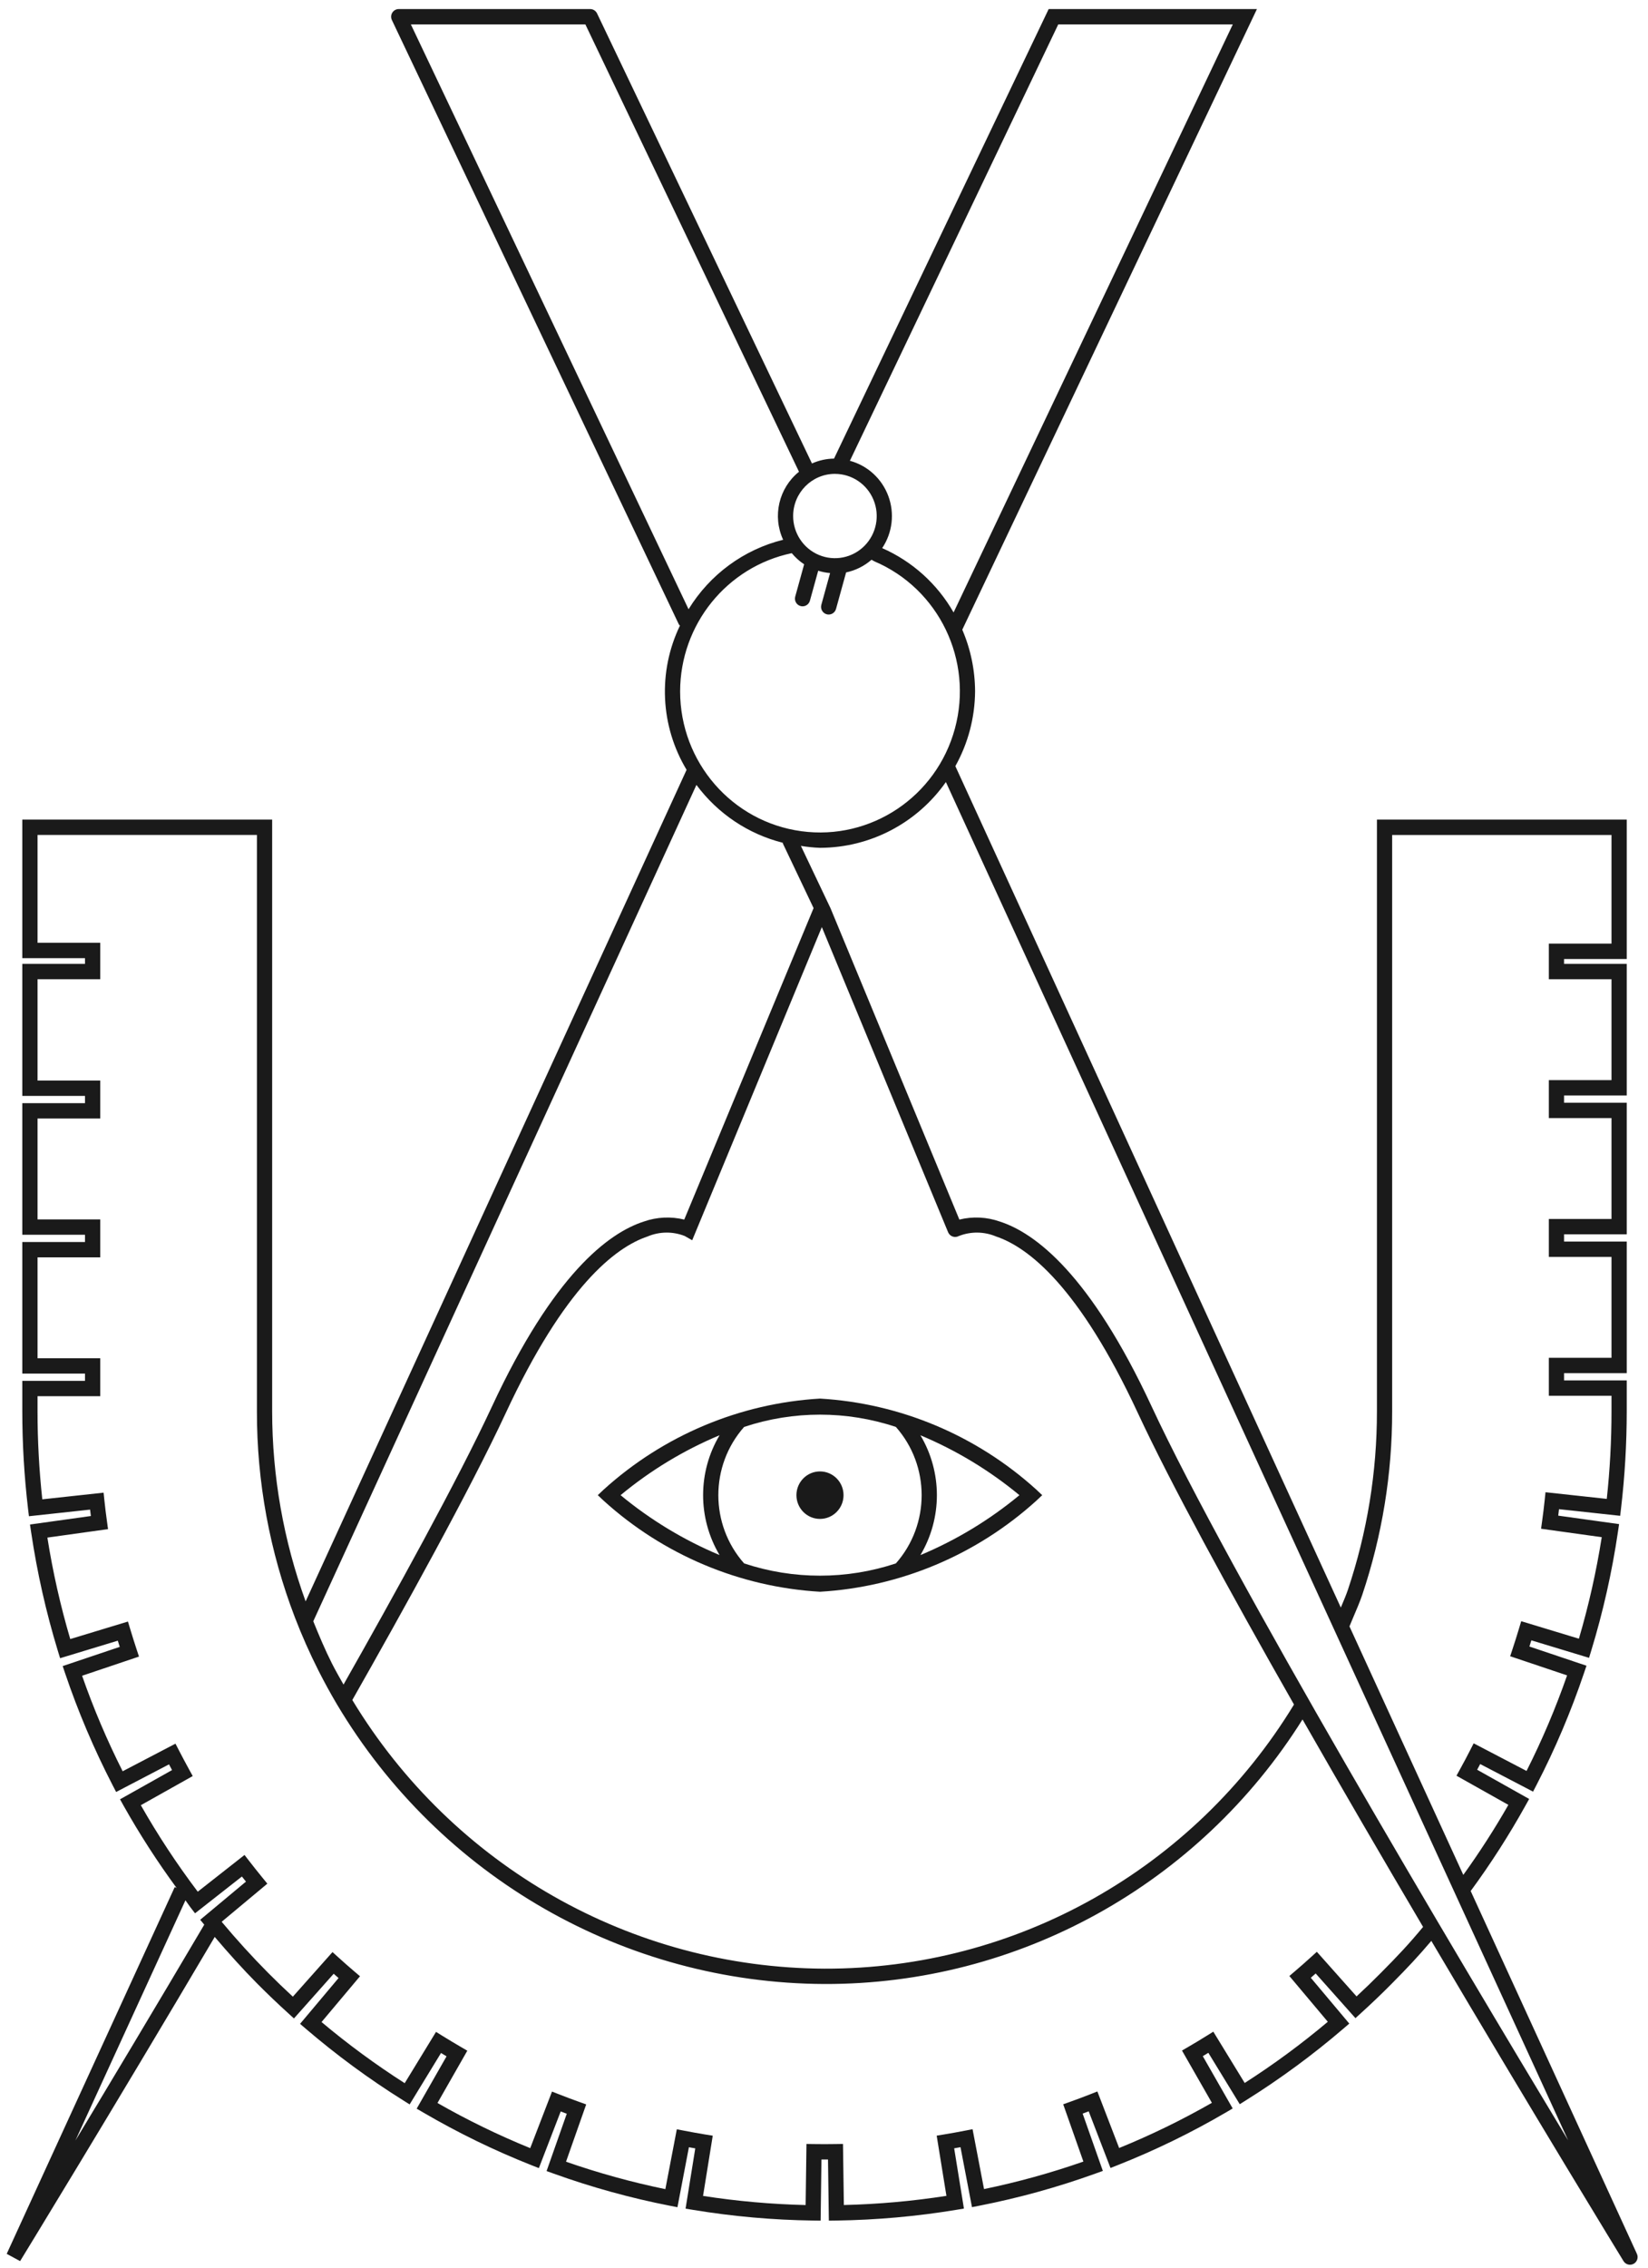 <svg xmlns="http://www.w3.org/2000/svg" width="128" height="176" viewBox="0 0 128 176">
    <g fill="none" fill-rule="evenodd">
        <path d="M72.768 116.044c-.004 1.638-.446 3.245-1.28 4.651 2.776-1.16 5.368-2.728 7.69-4.651-2.323-1.921-4.914-3.487-7.689-4.648.833 1.405 1.274 3.01 1.279 4.648z"/>
        <path d="M77.367 95.967c-.924-.39-1.964-.403-2.897-.034-.148.079-.322.092-.48.038-.157-.057-.284-.177-.35-.331l-9.808-23.686-10.07 24.306-.58-.33c-.93-.367-1.966-.354-2.887.037-2.506.84-6.45 3.899-11.012 13.7-2.755 5.922-7.963 15.315-11.92 22.277 7.807 12.897 21.69 20.79 36.677 20.85 14.869.04 28.686-7.727 36.465-20.502-5.072-8.905-9.608-17.21-12.128-22.625-4.56-9.801-8.503-12.86-11.01-13.7zm3.119 20.512c-4.644 4.205-10.566 6.695-16.797 7.061-6.23-.366-12.153-2.856-16.797-7.06l-.462-.436.462-.436c4.644-4.204 10.566-6.694 16.797-7.06 6.23.366 12.153 2.856 16.797 7.06l.462.436-.462.435z"/>
        <ellipse cx="64.847" cy="40.051" rx="3.245" ry="3.272"/>
        <path d="M69.582 110.748c-3.827-1.272-7.959-1.272-11.786 0-2.67 3.017-2.67 7.575 0 10.593 3.828 1.269 7.958 1.269 11.786 0 2.67-3.018 2.67-7.576 0-10.593zm-5.894 7.14c-.74 0-1.406-.45-1.69-1.138-.282-.69-.126-1.482.397-2.01.523-.527 1.31-.684 1.993-.4.683.286 1.129.958 1.129 1.704 0 1.018-.819 1.843-1.829 1.844z"/>
        <path d="M55.89 111.392c-2.776 1.16-5.368 2.728-7.69 4.652 2.323 1.92 4.914 3.487 7.689 4.648-1.705-2.862-1.704-6.439.002-9.3zM117.156 140.082l-4.031-2.263.286-.522c.264-.476.527-.966.777-1.459l.272-.532 4.107 2.143c1.211-2.4 2.263-4.877 3.15-7.417l-4.422-1.484.187-.566c.173-.525.342-1.059.499-1.585l.17-.57 4.482 1.358c.762-2.584 1.354-5.216 1.774-7.879l-4.712-.655.08-.592c.077-.543.146-1.098.202-1.646l.062-.595 4.759.516c.245-2.257.367-4.525.367-6.795v-1.209h-4.867v-2.947h4.867v-7.829h-4.867v-2.947h4.867v-7.83h-4.867v-2.946h4.867v-7.83h-4.867v-2.764h4.867v-8.433h-17.037v44.735c.006 4.842-.779 9.653-2.321 14.239-.167.495-.453 1.173-.719 1.79-.103.243-.19.454-.275.662l8.842 19.287c1.26-1.749 2.43-3.563 3.501-5.435zM63.69 65.803c-.498-.02-.994-.07-1.485-.151l2.302 4.84 10.007 24.163c1.04-.257 2.131-.203 3.142.153 2.744.883 7.018 4.09 11.793 14.354 5.995 12.883 23.47 42.24 32.348 56.956L73.467 60.697c-2.248 3.196-5.891 5.098-9.778 5.106zM69.275 40.05c0 .888-.262 1.756-.756 2.491 2.33 1.024 4.274 2.774 5.546 4.993L95.75 1.896H82.193L66.01 35.763c1.921.525 3.257 2.28 3.264 4.288zM60.826 41.893c-.846-1.835-.338-4.016 1.23-5.28L45.467 1.897H31.912l21.568 45.39c1.654-2.699 4.291-4.635 7.346-5.393zM26.68 130.745c3.9-6.874 8.872-15.864 11.531-21.583 4.777-10.265 9.051-13.472 11.795-14.355 1.01-.354 2.1-.407 3.14-.152L63.19 70.48l-2.387-5.018c-.008-.017.003-.035-.003-.053-2.683-.674-5.052-2.26-6.71-4.49L24.332 125.83c.451 1.113.92 2.224 1.455 3.286.28.553.59 1.088.893 1.628zM15.864 149.38l-.312-.38 3.553-2.963-.317-.395-3.638 2.855-.363-.471c-.134-.174-.251-.363-.384-.538l-8.55 18.65c2.728-4.519 6.264-10.415 10.01-16.758z"/>
        <path d="M63.69 64.61c5.167 0 9.62-3.672 10.645-8.778 1.026-5.107-1.658-10.235-6.418-12.264l-.227-.124c-.564.491-1.243.83-1.973.982l-.783 2.834c-.072.258-.305.436-.57.436-.054 0-.108-.007-.16-.022-.314-.088-.498-.416-.41-.733l.68-2.464c-.314-.026-.625-.087-.926-.18l-.642 2.325c-.072.258-.305.436-.57.436-.055 0-.108-.007-.16-.022-.314-.088-.498-.416-.411-.733l.692-2.506c-.36-.24-.685-.53-.963-.865-5.458 1.135-9.18 6.25-8.613 11.838.566 5.59 5.235 9.84 10.808 9.84zM18.991 143.97l.365.47c.337.437.686.874 1.033 1.299l.376.458-3.548 2.96c1.148 1.372 2.356 2.7 3.601 3.956.631.635 1.273 1.253 1.927 1.856l3.082-3.462.439.399c.406.369.824.736 1.243 1.092l.452.385-2.987 3.554c2.05 1.72 4.207 3.306 6.46 4.745l2.432-3.98.503.311c.467.29.943.576 1.417.852l.51.296-2.317 4.06c2.322 1.326 4.728 2.497 7.203 3.504l1.693-4.39.552.216c.509.2 1.026.394 1.546.579l.556.2-1.566 4.447c2.523.88 5.1 1.591 7.716 2.13l.89-4.646.58.112c.535.103 1.08.201 1.626.29l.584.095-.753 4.674c2.638.41 5.3.646 7.967.708l.065-4.739.591.008c.548.01 1.105.008 1.655-.001l.59-.008.068 4.74c2.668-.064 5.33-.302 7.967-.712l-.757-4.673.584-.096c.54-.09 1.088-.187 1.622-.292l.582-.113.89 4.647c2.616-.54 5.194-1.252 7.717-2.134l-1.568-4.446.557-.199c.515-.185 1.034-.38 1.545-.58l.552-.217 1.691 4.39c2.475-1.008 4.881-2.18 7.203-3.508l-2.322-4.058.513-.298c.478-.277.954-.563 1.416-.853l.504-.313 2.437 3.981c2.252-1.44 4.409-3.027 6.457-4.75l-2.987-3.552.452-.386c.419-.356.837-.725 1.243-1.095l.44-.398 3.083 3.462c.644-.597 1.277-1.208 1.899-1.834 1.318-1.329 2.157-2.219 3.27-3.558-3.083-5.224-6.306-10.75-9.365-16.103-8.054 12.821-22.074 20.575-37.127 20.533-15.525-.058-29.89-8.295-37.876-21.717-.504-.854-.98-1.723-1.43-2.61-.68-1.345-1.29-2.724-1.832-4.131-1.956-5.1-2.955-10.52-2.947-15.988V64.804H2.915v8.37h4.87V76h-4.87v7.864h4.87v2.946h-4.87v7.83h4.87v2.946h-4.87v7.83h4.87v2.946h-4.87v1.176c0 2.281.125 4.56.37 6.828l4.761-.517.062.594c.056.543.125 1.096.201 1.645l.081.59-4.71.656c.42 2.662 1.014 5.293 1.777 7.877l4.481-1.36.171.57c.16.53.328 1.065.5 1.584l.186.566-4.419 1.487c.887 2.539 1.94 5.015 3.15 7.414l4.104-2.143.272.53c.254.492.518.984.781 1.464l.286.52-4.03 2.263c1.326 2.333 2.803 4.576 4.42 6.714l3.632-2.85z"/>
        <path fill="#1A1A1A" fill-rule="nonzero" d="M.522 174.927l1.04.564c.07-.115 7.086-11.567 15.116-25.16 1.063 1.251 2.162 2.474 3.304 3.625.786.79 1.589 1.558 2.41 2.301l.439.4 3.086-3.468.379.332-2.99 3.556.45.385c2.38 2.037 4.905 3.893 7.557 5.551l.504.316 2.437-3.99.43.258-2.32 4.062.51.298c2.703 1.579 5.52 2.95 8.428 4.099l.552.217 1.696-4.398.471.177-1.568 4.45.556.2c2.942 1.059 5.96 1.892 9.026 2.493l.582.113.89-4.654.494.088-.753 4.677.584.096c3.08.509 6.194.785 9.314.828l.592.008.064-4.745c.17.005.338.001.509 0l.066 4.745.592-.008c3.121-.045 6.236-.324 9.316-.833l.583-.096-.758-4.677.492-.088.892 4.654.582-.114c3.067-.602 6.084-1.437 9.025-2.498l.557-.2-1.569-4.448.47-.177 1.693 4.397.552-.218c2.909-1.15 5.727-2.522 8.43-4.102l.508-.3-2.322-4.059c.145-.086.289-.173.432-.26l2.44 3.989.503-.316c2.651-1.66 5.177-3.517 7.554-5.555l.45-.386-2.989-3.555c.127-.11.252-.222.379-.334l3.089 3.468.438-.401c.814-.737 1.608-1.496 2.382-2.278 1.212-1.222 2.06-2.12 3.073-3.319 7.959 13.468 14.786 24.623 14.927 24.854.165.268.508.36.783.211.276-.149.388-.489.257-.775l-12.91-28.16c1.554-2.115 2.974-4.328 4.252-6.624l.29-.521-4.04-2.268c.079-.145.157-.293.236-.441l4.107 2.141.273-.526c1.445-2.794 2.676-5.696 3.684-8.679l.192-.568-4.433-1.49c.051-.16.102-.32.15-.48l4.482 1.358.173-.566c.92-3.016 1.612-6.097 2.072-9.217l.088-.595-4.726-.658.06-.502 4.75.515.069-.586c.293-2.496.44-5.008.441-7.521v-2.401h-4.868v-.563h4.868V96.362h-4.868v-.563h4.868V85.585h-4.868v-.562h4.868V74.81h-4.868v-.38h4.868V63.611h-19.402v45.928c.004 4.712-.758 9.393-2.257 13.856-.13.384-.339.882-.547 1.372l-29.94-65.304c.991-1.773 1.518-3.77 1.532-5.804-.006-1.647-.344-3.275-.994-4.786L97.626.703H81.45l-16.671 34.89c-.591.008-1.174.137-1.714.378L46.373 1.041c-.1-.206-.307-.338-.534-.338H30.971c-.203 0-.392.105-.5.278-.11.174-.121.391-.033.576l22.287 46.901c.02.042.06.062.087.097-1.726 3.577-1.532 7.792.515 11.193l-29.589 64.54c-1.717-4.725-2.597-9.717-2.6-14.75V63.612H1.732v10.755h4.87v.443h-4.87v10.248h4.87v.561h-4.87v10.215h4.87v.561h-4.87v10.215h4.87v.561h-4.87v2.369c0 2.525.15 5.048.445 7.555l.07.584 4.75-.514c.02.165.039.332.062.497l-4.73.66.089.595c.462 3.12 1.157 6.2 2.076 9.215l.174.566 4.481-1.36.153.48-4.433 1.491.191.568c1.01 2.983 2.243 5.883 3.687 8.678l.273.526 4.107-2.144.236.444-4.04 2.268.29.522c1.24 2.202 2.612 4.326 4.106 6.361l-.148-.07-13.05 28.466zm104.566-49.358c.266-.618.552-1.296.719-1.791 1.542-4.586 2.327-9.397 2.321-14.24V64.805h17.037v8.433h-4.867V76h4.867v7.83h-4.867v2.946h4.867v7.83h-4.867v2.947h4.867v7.829h-4.867v2.947h4.867v1.209c0 2.27-.123 4.538-.367 6.795l-4.759-.516-.062.595c-.056.548-.125 1.102-.201 1.646l-.081.592 4.712.655c-.42 2.663-1.012 5.295-1.774 7.879l-4.481-1.358-.171.57c-.157.526-.326 1.06-.5 1.585l-.186.565 4.421 1.485c-.886 2.54-1.938 5.017-3.149 7.417l-4.107-2.143-.273.532c-.25.493-.512.983-.776 1.46l-.286.521 4.03 2.263c-1.07 1.872-2.24 3.686-3.5 5.435l-8.842-19.287c.085-.208.172-.419.275-.661zm16.709 40.549c-8.878-14.715-26.353-44.073-32.348-56.956-4.775-10.264-9.049-13.47-11.793-14.354-1.01-.356-2.102-.41-3.142-.153L64.507 70.492l-2.302-4.84c.491.081.987.132 1.484.15 3.887-.007 7.53-1.909 9.778-5.105l48.33 105.42zm-21.292-33.826c-7.78 12.775-21.596 20.543-36.465 20.501-14.987-.06-28.87-7.952-36.676-20.85 3.956-6.96 9.164-16.354 11.919-22.276 4.562-9.801 8.506-12.86 11.012-13.7.921-.39 1.957-.404 2.888-.037l.58.33 10.069-24.306L73.64 95.64c.065.154.192.274.349.33.158.055.332.042.48-.037.933-.369 1.973-.356 2.897.034 2.507.84 6.45 3.899 11.01 13.7 2.52 5.415 7.055 13.72 12.128 22.625zM82.193 1.896H95.75L74.065 47.534c-1.272-2.22-3.215-3.969-5.546-4.993.798-1.19.976-2.695.478-4.04-.498-1.346-1.61-2.366-2.986-2.738L82.193 1.896zM64.846 36.779c1.313-.001 2.498.795 3 2.018.504 1.223.227 2.63-.701 3.567-.929.936-2.325 1.216-3.538.71-1.213-.506-2.004-1.7-2.004-3.023.002-1.806 1.453-3.27 3.243-3.273zM31.912 1.896h13.555l16.59 34.718c-1.569 1.263-2.077 3.444-1.231 5.279-3.055.758-5.692 2.694-7.346 5.392L31.912 1.895zm20.913 51.763c.011-5.193 3.628-9.667 8.67-10.727.277.334.601.626.962.865l-.692 2.506c-.087.317.097.645.411.733.052.015.106.022.16.022.265 0 .498-.178.57-.436l.643-2.326c.3.094.61.155.924.181l-.68 2.464c-.087.317.097.645.411.733.052.015.106.023.16.022.265 0 .498-.178.57-.436l.783-2.833c.73-.154 1.409-.492 1.973-.983l.227.125c5.013 2.135 7.685 7.68 6.252 12.973-1.433 5.293-6.53 8.7-11.923 7.971-5.394-.728-9.42-5.368-9.421-10.854zm1.266 7.26c1.658 2.23 4.027 3.817 6.71 4.491.006.018-.005.036.003.053l2.387 5.018-10.045 24.174c-1.04-.255-2.13-.202-3.14.152-2.744.883-7.018 4.09-11.795 14.355-2.66 5.719-7.632 14.709-11.53 21.583-.303-.54-.614-1.075-.894-1.628-.536-1.062-1.004-2.173-1.455-3.286L54.091 60.92zm-43.153 79.188l4.031-2.262-.286-.52c-.263-.48-.527-.973-.781-1.466l-.273-.528-4.102 2.142c-1.212-2.398-2.264-4.875-3.151-7.414l4.42-1.487-.188-.566c-.171-.52-.34-1.054-.499-1.585l-.171-.568-4.482 1.359c-.762-2.583-1.356-5.215-1.776-7.876l4.71-.656-.08-.59c-.077-.55-.146-1.103-.202-1.646l-.062-.594-4.761.517c-.245-2.267-.37-4.547-.37-6.828v-1.176h4.87v-2.946h-4.87v-7.83h4.87V94.64h-4.87v-7.83h4.87v-2.946h-4.87V76h4.87v-2.827h-4.87v-8.37h17.04v44.735c-.008 5.467.991 10.889 2.947 15.988.541 1.407 1.153 2.786 1.832 4.131.45.888.927 1.758 1.43 2.61 7.986 13.422 22.351 21.659 37.876 21.717 15.053.041 29.073-7.712 37.127-20.533 3.059 5.353 6.282 10.879 9.364 16.103-1.112 1.34-1.95 2.23-3.27 3.558-.62.627-1.253 1.238-1.898 1.834l-3.084-3.462-.439.398c-.406.37-.825.739-1.243 1.095l-.452.386 2.986 3.552c-2.047 1.723-4.204 3.31-6.456 4.75l-2.437-3.981-.504.313c-.462.29-.938.575-1.416.853l-.513.298 2.322 4.058c-2.322 1.328-4.728 2.5-7.203 3.507l-1.691-4.389-.552.217c-.51.2-1.03.395-1.546.58l-.556.199 1.568 4.446c-2.523.881-5.101 1.594-7.718 2.134l-.89-4.647-.581.113c-.534.105-1.081.203-1.622.292l-.584.096.757 4.673c-2.638.41-5.299.647-7.967.711l-.067-4.74-.592.009c-.55.01-1.106.01-1.654.001l-.591-.008-.065 4.74c-2.668-.063-5.33-.3-7.967-.709l.753-4.674-.585-.094c-.545-.09-1.09-.188-1.626-.292l-.58-.111-.89 4.646c-2.614-.539-5.192-1.25-7.715-2.13l1.566-4.447-.556-.2c-.52-.185-1.038-.38-1.546-.58l-.552-.216-1.693 4.39c-2.475-1.007-4.881-2.177-7.203-3.504l2.317-4.059-.51-.297c-.474-.276-.95-.562-1.417-.851l-.503-.312-2.433 3.981c-2.252-1.44-4.41-3.024-6.459-4.745l2.987-3.554-.453-.385c-.418-.357-.836-.723-1.242-1.093l-.44-.398-3.081 3.462c-.654-.603-1.296-1.222-1.927-1.856-1.245-1.255-2.453-2.584-3.601-3.957l3.548-2.959-.376-.459c-.347-.425-.696-.861-1.033-1.298l-.365-.47-3.631 2.851c-1.618-2.138-3.095-4.38-4.422-6.714zm3.465 7.38c.132.176.25.365.384.539l.362.471 3.639-2.855.316.395-3.553 2.962.313.38c-3.747 6.344-7.284 12.24-10.01 16.76l8.549-18.651z"/>
        <path fill="#1A1A1A" fill-rule="nonzero" d="M63.69 108.548c-6.232.366-12.154 2.856-16.798 7.06l-.462.436.462.435c4.644 4.205 10.566 6.695 16.797 7.061 6.231-.366 12.154-2.856 16.797-7.06l.462-.436-.462-.436c-4.644-4.204-10.566-6.694-16.797-7.06zm-15.49 7.496c2.322-1.924 4.914-3.492 7.69-4.652-1.706 2.861-1.706 6.438-.002 9.3-2.774-1.161-5.365-2.728-7.688-4.648zm9.596 5.297c-2.67-3.018-2.67-7.576 0-10.593 3.828-1.272 7.959-1.272 11.786 0 2.67 3.017 2.67 7.575 0 10.593-3.828 1.269-7.958 1.269-11.786 0zm13.692-.646c1.706-2.86 1.707-6.437.001-9.299 2.776 1.16 5.366 2.727 7.69 4.648-2.323 1.923-4.915 3.491-7.691 4.651z"/>
        <ellipse cx="63.688" cy="116.044" fill="#1A1A1A" fill-rule="nonzero" rx="1.829" ry="1.843"/>
    </g>
</svg>

